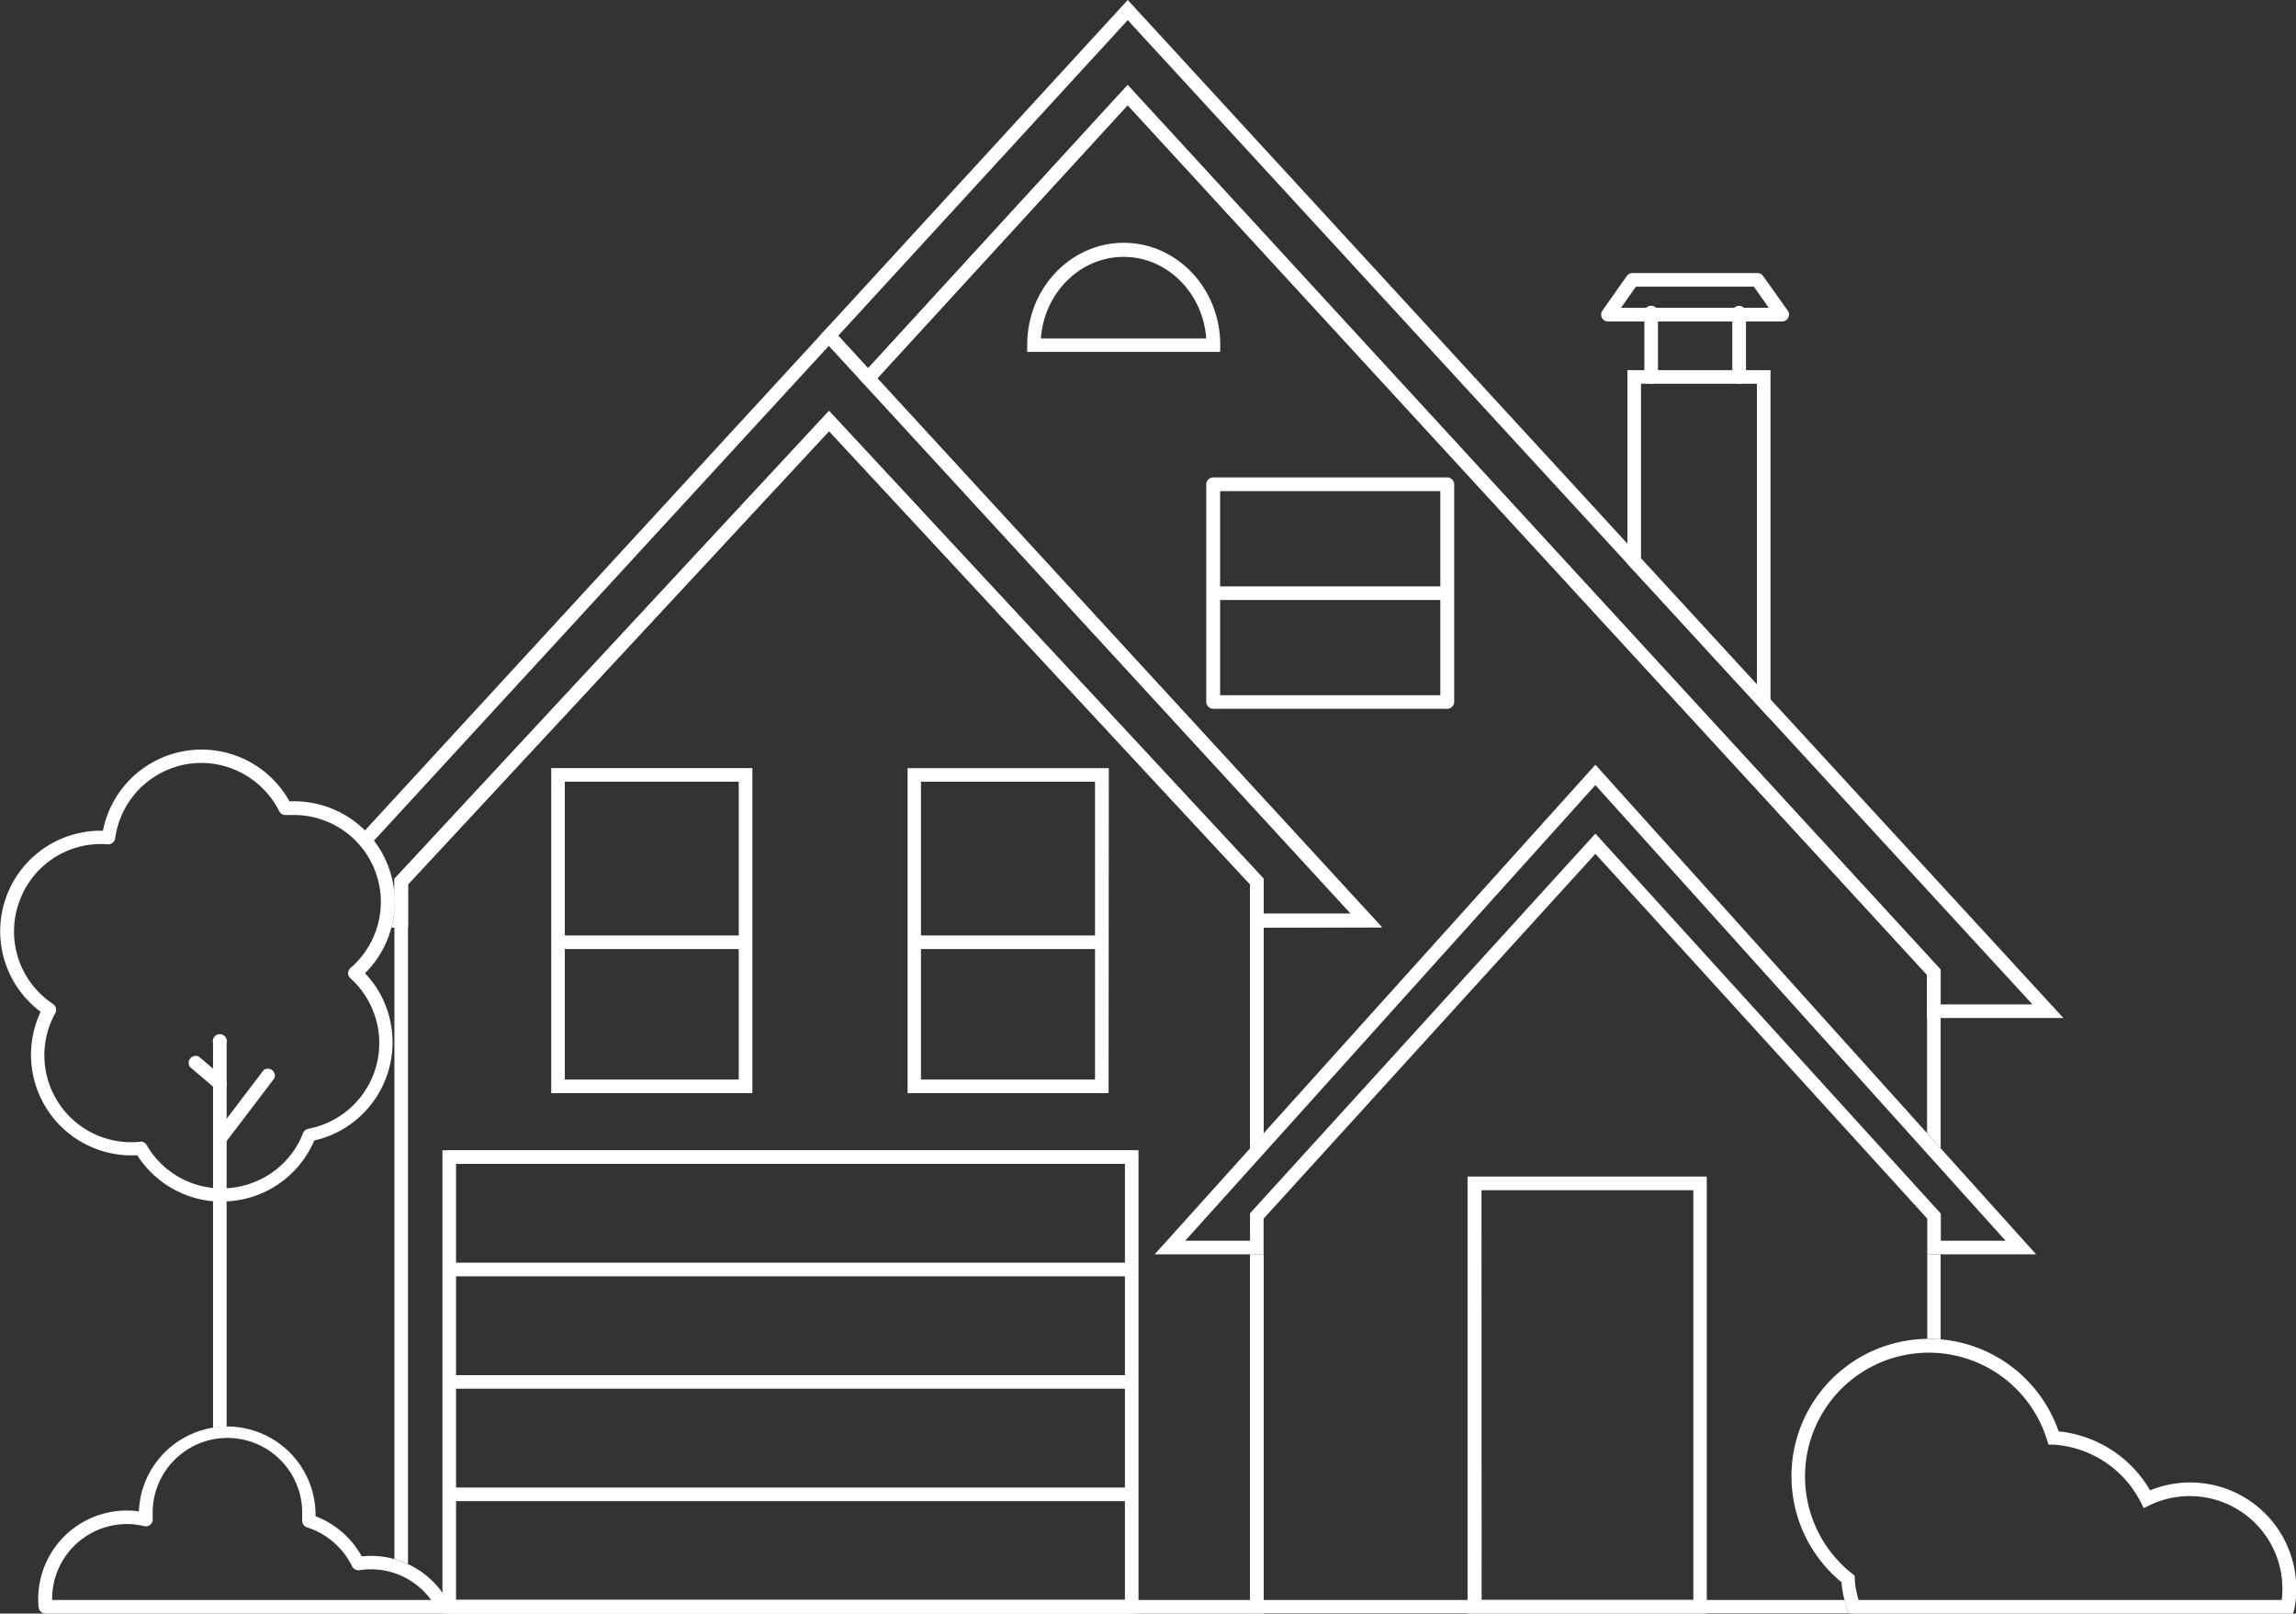 <svg xmlns="http://www.w3.org/2000/svg" viewBox="0 0 326.34 229.29"><rect x="0" y="0" width="326.34" height="229.29" fill="#333333" stroke="none"/><defs><style>.cls-1{fill:#fff;}</style></defs><g id="Layer_2" data-name="Layer 2"><g id="Design"><path class="cls-1" d="M325.93,229.29H262.79l-.23-.64a14.89,14.89,0,0,1-.82-3.81A19.52,19.52,0,1,1,292.6,203.4a17,17,0,0,1,13,8.38,15.08,15.08,0,0,1,20.78,14,14.61,14.61,0,0,1-.25,2.76Zm-61.76-1.93h60.15a14.08,14.08,0,0,0,.09-1.61,13.17,13.17,0,0,0-18.86-11.86l-.85.41-.43-.84a15,15,0,0,0-12.45-8.18l-.67,0-.19-.64a17.59,17.59,0,1,0-27.68,19l.34.27,0,.44A13.08,13.08,0,0,0,264.17,227.36Z"/><path class="cls-1" d="M31.52,170.76a14.32,14.32,0,0,1-12-6.58l-.81,0a14.29,14.29,0,0,1-12.93-20.4,14.28,14.28,0,0,1,8.85-25.73,14.29,14.29,0,0,1,26.52-4.17,14.29,14.29,0,0,1,10.73,24.42,13.94,13.94,0,0,1,2.91,4.54,14.32,14.32,0,0,1-8,18.57,14.5,14.5,0,0,1-2.12.65,14.24,14.24,0,0,1-13.11,8.67ZM20,162.21a1,1,0,0,1,.83.48A12.33,12.33,0,0,0,36.08,168a12.22,12.22,0,0,0,7-7,1,1,0,0,1,.73-.6,12.23,12.23,0,0,0,2.28-.66A12.38,12.38,0,0,0,53,143.58,12.2,12.2,0,0,0,49.79,139a1,1,0,0,1-.31-.73,1,1,0,0,1,.34-.72,12.36,12.36,0,0,0-8-21.74c-.38,0-.76,0-1.13,0a1,1,0,0,1-1-.53,12.46,12.46,0,0,0-11.08-6.87,12.39,12.39,0,0,0-12.24,10.73,1,1,0,0,1-1,.84A12.32,12.32,0,0,0,3,127.47a12.36,12.36,0,0,0,4.57,15.22A1,1,0,0,1,7.84,144a12.35,12.35,0,0,0,10.84,18.31q.62,0,1.23-.06Z"/><path class="cls-1" d="M31.25,162.81a.94.94,0,0,1-.58-.19,1,1,0,0,1-.19-1.36l7-9.21A1,1,0,0,1,39,153.22l-7,9.21A1,1,0,0,1,31.25,162.81Z"/><path class="cls-1" d="M31.25,154.94a1,1,0,0,1-.62-.23L27,151.62a1,1,0,0,1,1.25-1.48l3.67,3.09a1,1,0,0,1-.62,1.71Z"/><path class="cls-1" d="M32.21,202.74V148.22a1,1,0,1,0-1.93,0v54.69A13.71,13.71,0,0,1,32.21,202.74Z"/><path class="cls-1" d="M251.65,102.23,231.31,80.1V52.6h20.34ZM233.24,79.35l16.48,17.93V54.53H233.24Z"/><path class="cls-1" d="M289.4,178.24H273.93v-5.07l-47.17-51.84L179.6,173.17v5.07H164.12l62.64-69.57Zm-13.54-1.93h9.2l-58.3-64.75-58.3,64.75h9.21v-3.89l.25-.28,48.84-53.68,49.1,54Z"/><path class="cls-1" d="M196.42,131.77,117.83,46.29l-66,71.76a12.74,12.74,0,0,1,1.28,1.46l64.7-70.37L192,129.84H179.6v-5L117.83,58.39,56.06,124.88v3c0,.25,0,.51,0,.76v1.25H56a16,16,0,0,1-.36,1.93H58v-6.13l59.84-64.41,59.84,64.41v6.13Z"/><path class="cls-1" d="M262.56,228.65c-.15-.42-.28-.86-.39-1.29H179.6V178.24h-1.93v51h85.12Z"/><path class="cls-1" d="M274.15,190.26c.56,0,1.12,0,1.68.07V178.24h-1.9v-5.07l0,0v17.12Z"/><polygon class="cls-1" points="177.67 129.84 177.67 163.2 179.6 161.05 179.6 131.77 196.43 131.77 124.7 53.76 160.28 14.94 273.9 138.53 273.9 161.02 275.83 163.17 275.83 137.78 160.99 12.86 160.28 12.08 122.07 53.76 192.02 129.84 177.67 129.84"/><path class="cls-1" d="M293.28,144.66H273.9v-6.13L160.28,14.94,123.39,55.18l-6.87-7.47L160.29,0Zm-17.45-1.93h13.05L160.29,2.86,119.14,47.71l4.25,4.62,36.89-40.25,115.55,125.7Z"/><path class="cls-1" d="M242.59,229.29h-34v-62.1h34Zm-32-1.93h30.09V169.13H210.57Z"/><path class="cls-1" d="M106.94,155.34H78.35V109.15h28.59Zm-26.66-1.93H105V111.08H80.28Z"/><path class="cls-1" d="M157.57,155.34H129V109.15h28.6Zm-26.67-1.93h24.74V111.08H130.9Z"/><path class="cls-1" d="M161.82,229.29H62.89V163.46h98.93Zm-97-1.93h95.07v-62H64.82Z"/><path class="cls-1" d="M160.86,229.29h-97a1,1,0,0,1,0-1.93h97a1,1,0,0,1,0,1.93Z"/><path class="cls-1" d="M160.86,213.31h-97a1,1,0,0,1,0-1.93h97a1,1,0,0,1,0,1.93Z"/><path class="cls-1" d="M160.86,197.34h-97a1,1,0,0,1,0-1.93h97a1,1,0,0,1,0,1.93Z"/><path class="cls-1" d="M160.86,181.37h-97a1,1,0,0,1,0-1.94h97a1,1,0,0,1,0,1.94Z"/><path class="cls-1" d="M160.86,165.39h-97a1,1,0,0,1,0-1.93h97a1,1,0,0,1,0,1.93Z"/><path class="cls-1" d="M205.69,100.72H172.45a1,1,0,0,1-1-1V68.84a1,1,0,0,1,1-1h33.24a1,1,0,0,1,1,1V99.76A1,1,0,0,1,205.69,100.72Zm-32.27-1.93h31.3v-29h-31.3Z"/><path class="cls-1" d="M173.42,50H146v-1c0-8,6.15-14.5,13.72-14.5s13.72,6.5,13.72,14.5ZM147.94,48.1h23.51c-.47-6.48-5.56-11.6-11.75-11.6S148.41,41.62,147.94,48.1Z"/><rect class="cls-1" x="79.31" y="132.93" width="26.67" height="1.93"/><rect class="cls-1" x="129.94" y="132.93" width="26.67" height="1.93"/><rect class="cls-1" x="172.45" y="83.33" width="33.24" height="1.93"/><path class="cls-1" d="M253.29,45.68H228.54a1,1,0,0,1-.86-.53,1,1,0,0,1,.07-1l3.48-4.94a1,1,0,0,1,.79-.41H249.8a1,1,0,0,1,.79.41L254,44a1,1,0,0,1,.28.68A1,1,0,0,1,253.29,45.68ZM230.4,43.74h21l-2.11-3H232.52Z"/><path class="cls-1" d="M234.72,54.53a1,1,0,0,1-1-1V44.71a1,1,0,1,1,1.93,0v8.85A1,1,0,0,1,234.72,54.53Z"/><path class="cls-1" d="M247.22,54.53a1,1,0,0,1-1-1V44.71a1,1,0,1,1,1.94,0v8.85A1,1,0,0,1,247.22,54.53Z"/><path class="cls-1" d="M117.83,58.39,56.06,124.88v96.66a11.72,11.72,0,0,1,1.93.71V125.64l59.84-64.41,59.84,64.41V163.2l1.93-2.15V124.88Z"/><path class="cls-1" d="M177.67,227.36H63.58l.22.38a1,1,0,0,1-.77,1.55H179.6v-51h-1.93Z"/><path class="cls-1" d="M63,229.29H6.49a1,1,0,0,1-1-.86,11.59,11.59,0,0,1-.06-1.22,12.58,12.58,0,0,1,14.31-12.44,12.56,12.56,0,0,1,25.11.53v.16a12.65,12.65,0,0,1,6.56,5.69c.41,0,.83-.06,1.27-.06a12.51,12.51,0,0,1,11.08,6.65,1,1,0,0,1-.77,1.55ZM7.41,227.36H61.28A10.57,10.57,0,0,0,52.72,223a10.09,10.09,0,0,0-1.67.13,1,1,0,0,1-1-.54,10.73,10.73,0,0,0-6.42-5.55,1,1,0,0,1-.68-1c0-.24,0-.5,0-.75a10.63,10.63,0,1,0-21.25,0c0,.2,0,.41,0,.6a1,1,0,0,1-.35.79,1,1,0,0,1-.85.19,10.11,10.11,0,0,0-2.49-.3A10.64,10.64,0,0,0,7.41,227.21Z"/></g></g></svg>